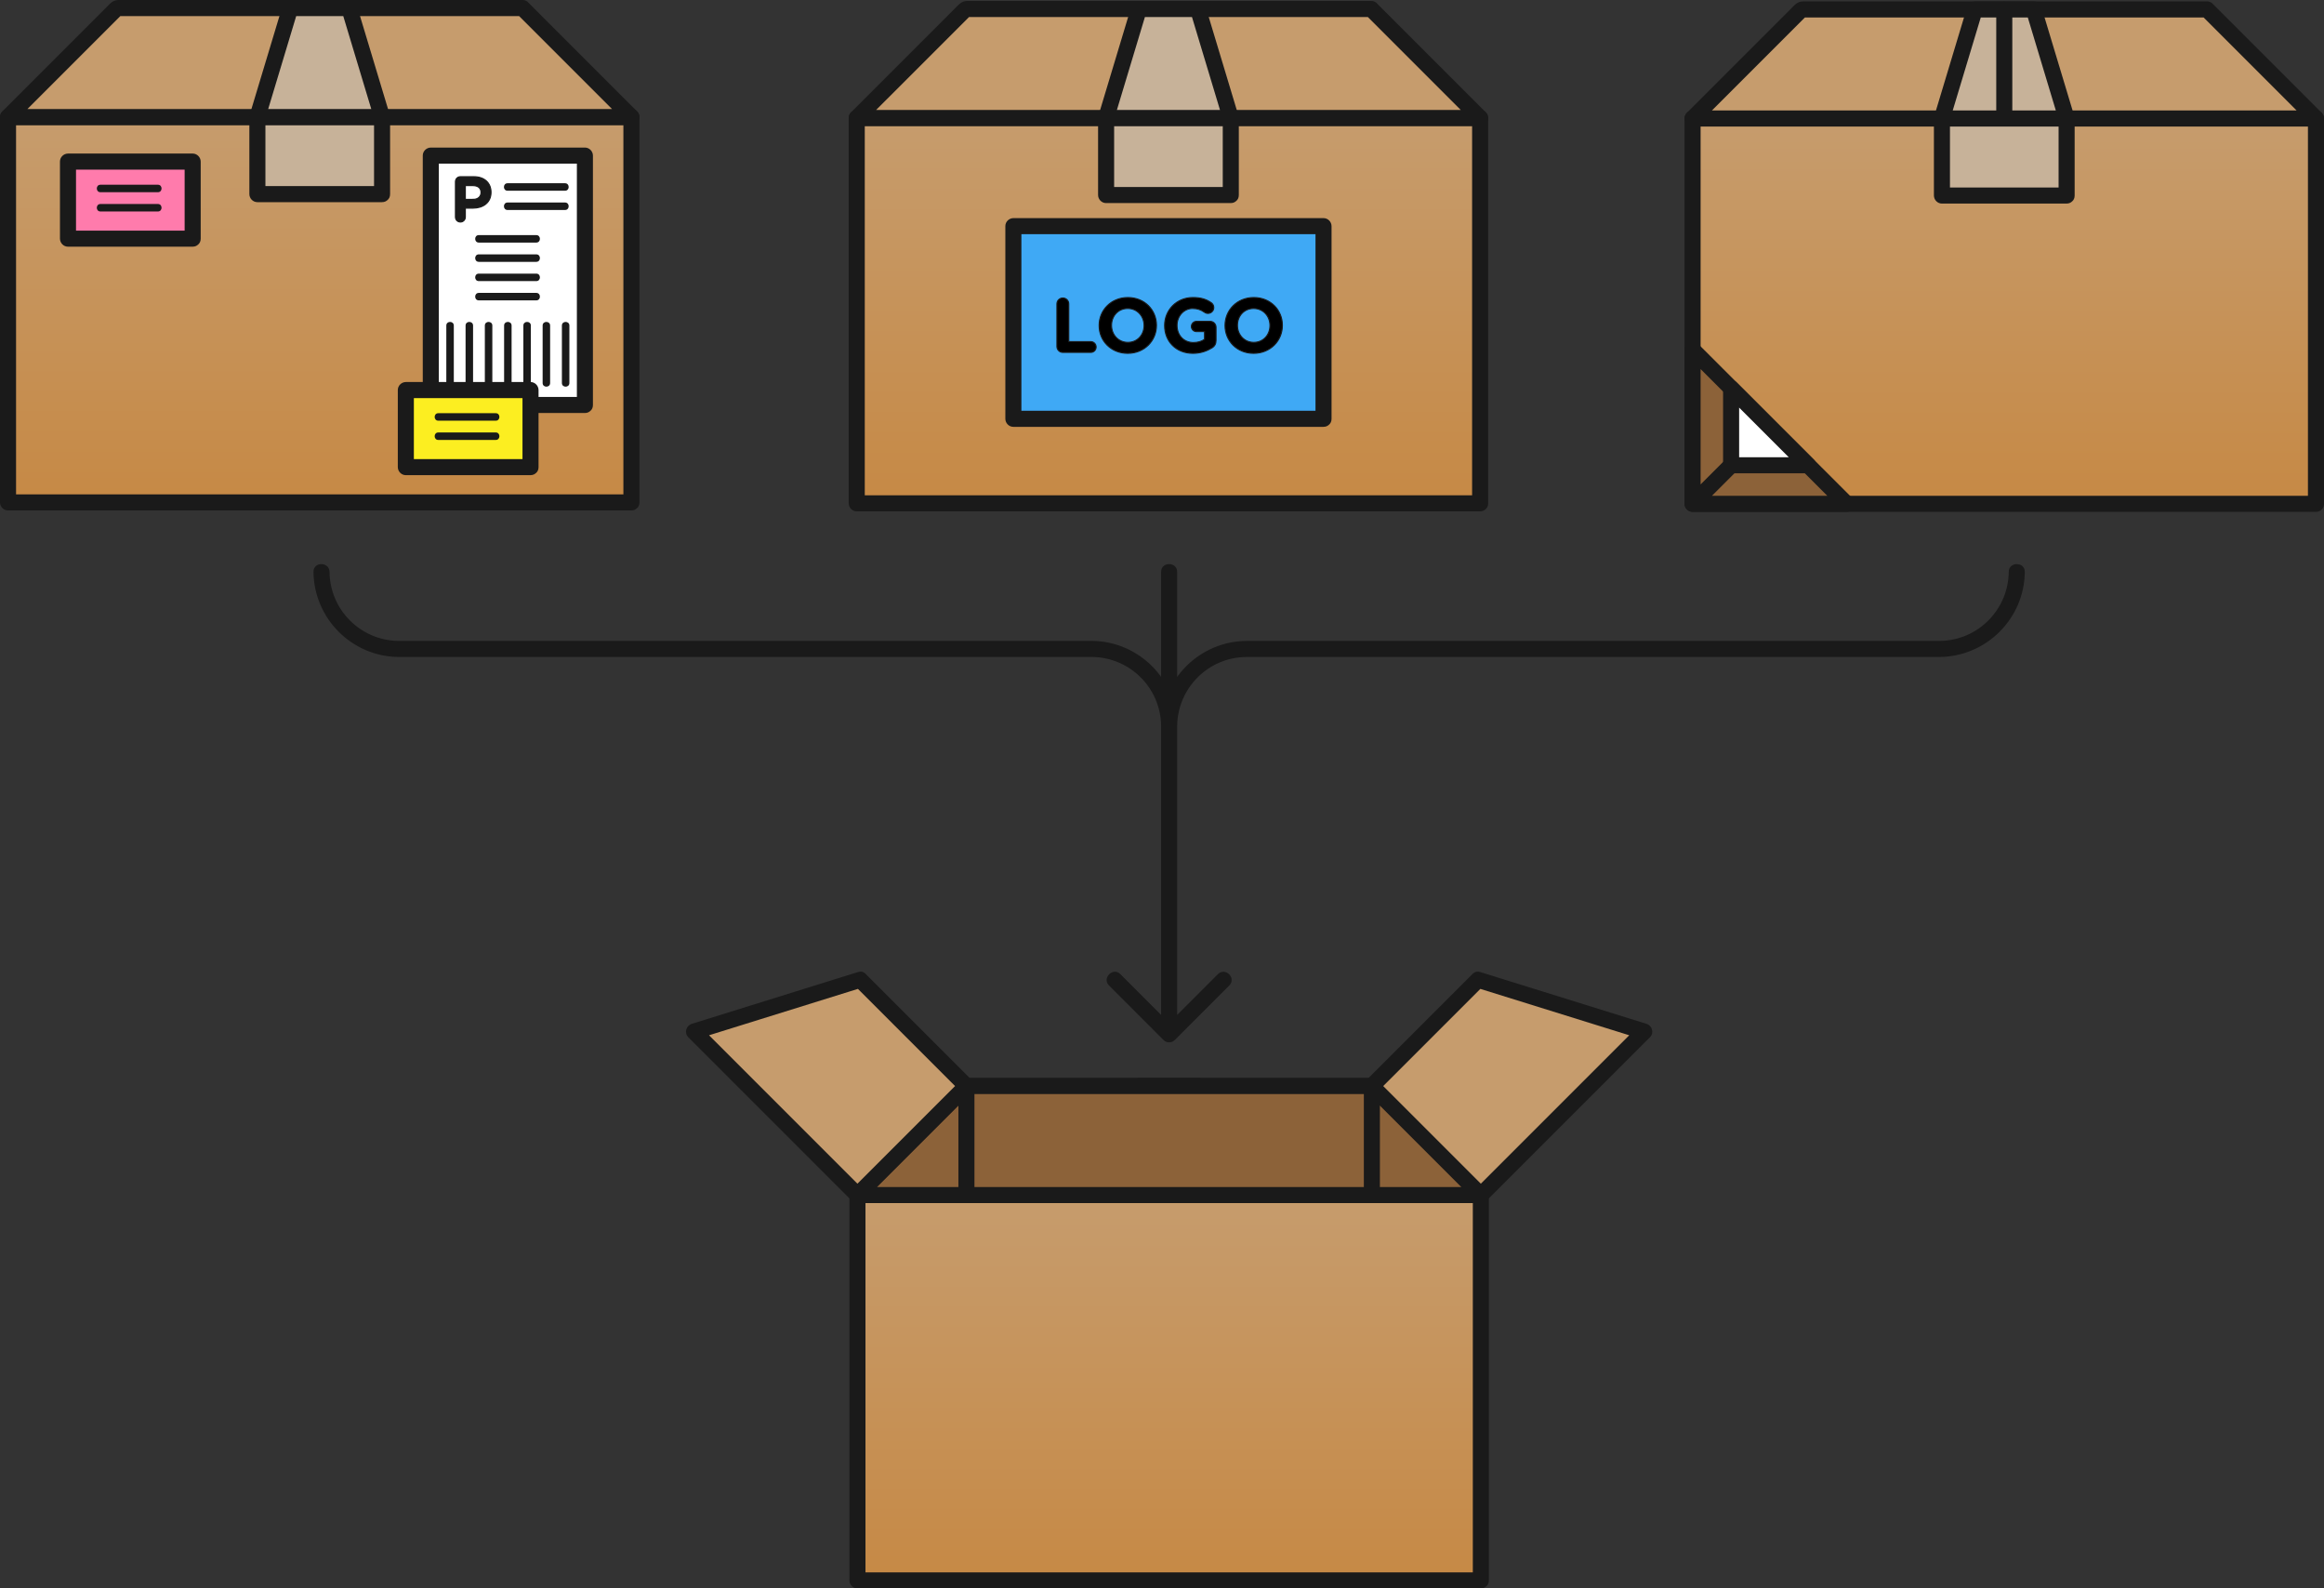 <svg xmlns="http://www.w3.org/2000/svg" width="2171.475" height="1483.942" viewBox="0 0 2171.475 1483.942"><rect x="0" y="0" width="2171.475" height="1483.942" fill="#333333" stroke="none"/><path fill="#1A1A1A" d="M1097.746 971.527l50.912-50.912c6.836-6.836-3.812-17.403-10.664-10.551l-50.912 50.912c-6.836 6.836 3.812 17.403 10.664 10.551zm-61.519-50.856c16.97 16.971 33.94 33.941 50.911 50.912 6.835 6.836 17.403-3.812 10.551-10.664-16.97-16.971-33.94-33.941-50.911-50.912-6.835-6.836-17.403 3.812-10.551 10.664zm63.69-242.366c-.415-43.597-35.811-79.141-79.448-79.556-9.69-.092-9.767 14.912-.107 15.004 35.437.337 64.215 28.967 64.552 64.444.091 9.68 15.094 9.775 15.003.108zm0 .021c.337-35.437 28.967-64.215 64.444-64.552 9.68-.093 9.774-15.096.107-15.004-43.597.415-79.141 35.811-79.556 79.448-.091 9.691 14.913 9.767 15.005.108zm-807.004-144.113c.415 43.597 35.81 79.141 79.448 79.556 9.69.092 9.767-14.912.108-15.004-35.437-.337-64.215-28.967-64.552-64.444-.093-9.68-15.096-9.775-15.004-.108zm1584-.005c-.337 35.437-28.967 64.215-64.444 64.552-9.68.093-9.774 15.096-.107 15.004 43.597-.415 79.141-35.811 79.556-79.448.09-9.691-14.914-9.767-15.005-.108zm-856.445 64.557h-648c-9.687 0-9.772 15.004-.108 15.004h648c9.686 0 9.772-15.004.108-15.004zm79.449 79.561v-144.01c0-9.686-15.004-9.771-15.004-.107v144.01c0 9.685 15.004 9.771 15.004.107zm712.551-79.561h-648c-9.686 0-9.771 15.004-.107 15.004h648c9.685 0 9.771-15.004.107-15.004zm-712.551 367.54v-288c0-9.686-15.004-9.771-15.004-.107v288c0 9.685 15.004 9.771 15.004.107z"/><linearGradient id="a" gradientUnits="userSpaceOnUse" x1="406.985" y1="2892.139" x2="406.985" y2="3252.139" gradientTransform="matrix(1 0 0 -1 684.77 3362.362)"><stop offset="0" stop-color="#C68945"/><stop offset="1" stop-color="#C69C6D"/></linearGradient><path fill="url(#a)" d="M800.516 110.223h582.479v360h-582.479z"/><path fill="#1A1A1A" d="M1383.049 462.72h-582.48l7.447 7.557v-359.999c-2.518 2.481-5.037 4.965-7.555 7.448h582.478c-2.482-2.52-4.967-5.038-7.447-7.557v360.001c0 9.687 15.004 9.771 15.004.107v-359.999c0-4.065-3.342-7.556-7.449-7.556h-582.478c-4.066 0-7.557 3.342-7.557 7.447v360.001c0 4.064 3.342 7.557 7.447 7.557h582.48c9.688-.003 9.774-15.007.11-15.007z"/><path fill="#C69C6D" d="M1281.172 8.399l101.823 101.824h-582.479l101.824-101.824z"/><path fill="#1A1A1A" d="M1275.897 13.731c33.41 33.41 66.818 66.819 100.229 100.229l1.594 1.594c1.777-4.278 3.555-8.557 5.33-12.834h-582.48c1.76 4.259 3.52 8.519 5.277 12.776 33.351-33.347 66.698-66.696 100.048-100.045l1.777-1.777-5.387 2.227h378.832c9.686 0 9.77-15.003.105-15.003h-377.592c-5.178 0-7.91 3.511-11.273 6.874-32.391 32.392-64.783 64.783-97.174 97.176-4.58 4.579-1.213 12.777 5.277 12.777h582.478c6.596 0 10.004-8.161 5.328-12.834-33.406-33.411-66.816-66.821-100.226-100.231l-1.594-1.593c-6.832-6.836-17.403 3.812-10.549 10.664z"/><path fill="#C7B299" d="M1033.508 110.223h116.494v72h-116.494z"/><path fill="#1A1A1A" d="M1150.057 174.722h-116.494c2.48 2.519 4.965 5.036 7.447 7.556v-72c-2.52 2.481-5.039 4.965-7.557 7.448h116.496l-7.447-7.557v72c0 9.688 15.004 9.772 15.004.108v-72c0-4.065-3.342-7.556-7.449-7.556h-116.494c-4.064 0-7.557 3.342-7.557 7.447v72c0 4.065 3.344 7.557 7.449 7.557h116.496c9.684 0 9.77-15.003.106-15.003z"/><path fill="#C7B299" d="M1119.319 8.399l30.683 101.824h-116.494l30.688-101.824z"/><path fill="#1A1A1A" d="M1112.075 10.34c10.229 33.941 20.457 67.883 30.686 101.823 2.434-3.146 4.865-6.295 7.297-9.443h-116.494l7.182 9.482 30.686-101.823c-2.43 1.841-4.857 3.682-7.287 5.521h55.123c9.686 0 9.77-15.003.105-15.003h-55.121c-3.434 0-6.311 2.274-7.289 5.521l-30.688 101.823c-1.398 4.638 2.422 9.482 7.18 9.482h116.496c4.758 0 8.721-4.728 7.299-9.443l-30.686-101.823c-2.786-9.243-17.284-5.388-14.489 3.883z"/><path fill="#3FA9F5" d="M946.856 211.271h289.801v180h-289.801z"/><path fill="#1A1A1A" d="M1236.709 383.769h-289.798l7.447 7.556v-180c-2.52 2.482-5.037 4.965-7.557 7.448h289.8c-2.482-2.52-4.967-5.037-7.447-7.557v180c0 9.687 15.004 9.771 15.004.107v-180c0-4.065-3.342-7.556-7.449-7.556h-289.798c-4.064 0-7.555 3.342-7.555 7.447v180c0 4.064 3.342 7.557 7.447 7.557h289.8c9.685.001 9.771-15.002.106-15.002z"/><path d="M987.538 283.931c0-3.097 2.447-5.545 5.543-5.545 3.098 0 5.545 2.448 5.545 5.545v35.211h20.521c2.809 0 5.041 2.231 5.041 5.041 0 2.808-2.232 5.04-5.041 5.04h-26.066c-3.096 0-5.543-2.448-5.543-5.546v-39.746zm39.455 20.232v-.144c0-14.329 11.305-26.066 26.859-26.066 15.553 0 26.713 11.593 26.713 25.922v.146c0 14.329-11.305 26.065-26.857 26.065s-26.715-11.593-26.715-25.923zm41.978 0v-.144c0-8.642-6.336-15.843-15.264-15.843-8.93 0-15.123 7.058-15.123 15.697v.146c0 8.641 6.338 15.842 15.268 15.842 8.928 0 15.119-7.055 15.119-15.698zm19.223 0v-.144c0-14.329 11.16-26.066 26.426-26.066 7.633 0 12.674 1.729 17.209 4.896 1.08.792 2.305 2.305 2.305 4.465 0 3.022-2.447 5.472-5.473 5.472-1.584 0-2.592-.575-3.385-1.151-3.023-2.159-6.266-3.456-11.018-3.456-8.062 0-14.473 7.129-14.473 15.696v.146c0 9.217 6.336 15.984 15.266 15.984 4.031 0 7.633-1.008 10.439-3.023v-7.2h-7.488c-2.664 0-4.824-2.089-4.824-4.753s2.16-4.824 4.824-4.824h12.674c3.098 0 5.545 2.448 5.545 5.545v12.24c0 3.24-1.225 5.473-3.889 7.057-4.104 2.521-10.082 5.041-17.643 5.041-15.696-.002-26.495-11.019-26.495-25.925zm56.445 0v-.144c0-14.329 11.307-26.066 26.859-26.066s26.713 11.593 26.713 25.922v.146c0 14.329-11.305 26.065-26.857 26.065s-26.715-11.593-26.715-25.923zm41.981 0v-.144c0-8.642-6.338-15.843-15.266-15.843-8.93 0-15.121 7.058-15.121 15.697v.146c0 8.641 6.336 15.842 15.266 15.842 8.927 0 15.121-7.055 15.121-15.698z" stroke="#1A1A1A"/><linearGradient id="b" gradientUnits="userSpaceOnUse" x1="1187.964" y1="2891.683" x2="1187.964" y2="3251.683" gradientTransform="matrix(1 0 0 -1 684.77 3362.362)"><stop offset="0" stop-color="#C68945"/><stop offset="1" stop-color="#C69C6D"/></linearGradient><path fill="url(#b)" d="M1581.495 110.678h582.479v360h-582.479z"/><path fill="#1A1A1A" d="M2164.028 463.175h-582.48l7.447 7.556v-359.999c-2.518 2.481-5.037 4.965-7.555 7.448h582.478c-2.482-2.52-4.967-5.038-7.447-7.557v360.001c0 9.686 15.004 9.772 15.004.107v-360c0-4.065-3.342-7.556-7.449-7.556h-582.478c-4.066 0-7.557 3.342-7.557 7.447v360c0 4.065 3.342 7.557 7.447 7.557h582.48c9.688.002 9.774-15.004.11-15.004z"/><path fill="#C69C6D" d="M2062.151 8.855l101.822 101.823h-582.478l101.824-101.823z"/><path fill="#1A1A1A" d="M2056.875 14.187c33.41 33.41 66.818 66.819 100.229 100.229l1.594 1.594c1.777-4.278 3.555-8.557 5.33-12.834h-582.48c1.76 4.259 3.52 8.519 5.277 12.776 33.352-33.348 66.699-66.697 100.049-100.046l1.777-1.777-5.387 2.227h378.832c9.686 0 9.77-15.003.105-15.003h-377.592c-5.178 0-7.91 3.511-11.273 6.874-32.391 32.392-64.783 64.783-97.174 97.176-4.58 4.579-1.213 12.777 5.277 12.777h582.478c6.596 0 10.004-8.161 5.328-12.834-33.408-33.41-66.818-66.82-100.229-100.23l-1.594-1.593c-6.83-6.836-17.4 3.811-10.547 10.664z"/><path fill="#C7B299" d="M1814.487 110.678h116.494v72h-116.494z"/><path fill="#1A1A1A" d="M1931.036 175.177h-116.494c2.48 2.519 4.965 5.036 7.447 7.556v-72c-2.52 2.481-5.039 4.965-7.557 7.448h116.496l-7.447-7.557v72c0 9.688 15.004 9.772 15.004.108v-72c0-4.065-3.342-7.556-7.449-7.556h-116.494c-4.064 0-7.557 3.342-7.557 7.447v72c0 4.065 3.344 7.557 7.449 7.557h116.496c9.684 0 9.77-15.003.106-15.003z"/><path fill="#C7B299" d="M1900.297 8.855l30.684 101.823h-116.494l30.687-101.823z"/><path fill="#1A1A1A" d="M1893.053 10.795c10.229 33.941 20.457 67.883 30.686 101.823 2.434-3.146 4.865-6.295 7.297-9.443h-116.494l7.182 9.482 30.686-101.823c-2.43 1.841-4.857 3.682-7.287 5.521h55.123c9.686 0 9.77-15.003.105-15.003h-55.121c-3.434 0-6.311 2.274-7.289 5.521l-30.688 101.823c-1.398 4.638 2.422 9.482 7.18 9.482h116.496c4.758 0 8.721-4.728 7.299-9.443l-30.686-101.823c-2.786-9.243-17.284-5.387-14.489 3.883z"/><path fill="#8C6239" d="M1653.495 398.678l-72 72.001h144l-144-144.001v144.001"/><path fill="#1A1A1A" d="M1648.163 393.403l-72 72c-4.58 4.579-1.213 12.778 5.277 12.778h144c6.596 0 10.004-8.161 5.33-12.836-34.711-34.711-69.422-69.422-104.133-104.134-13.289-13.288-26.578-26.577-39.867-39.866-4.58-4.579-12.777-1.211-12.777 5.278v144.001c0 9.686 15.004 9.772 15.004.107v-144.001c-4.26 1.76-8.52 3.52-12.777 5.278 34.711 34.712 69.422 69.423 104.133 104.134 13.289 13.289 26.578 26.578 39.867 39.866l5.33-12.834h-144l5.279 12.777c24-24.001 48-48.001 72-72.001 6.834-6.832-3.815-17.4-10.666-10.547z"/><path fill="#fff" d="M1617.495 434.678h72l-72-72z"/><path fill="#1A1A1A" d="M1617.44 442.18h72c6.598 0 10.004-8.16 5.33-12.835l-72-72c-4.58-4.579-12.777-1.211-12.777 5.278v72c0 9.687 15.004 9.771 15.004.107v-72c-4.26 1.76-8.52 3.52-12.777 5.278l72 72 5.33-12.834h-72c-9.688.001-9.774 15.006-.11 15.006zm262.795-331.448v-101.823c0-9.687-15.004-9.771-15.004-.107v101.822c0 9.686 15.004 9.772 15.004.108z"/><linearGradient id="c" gradientUnits="userSpaceOnUse" x1="-386.026" y1="2893.005" x2="-386.026" y2="3253.005" gradientTransform="matrix(1 0 0 -1 684.77 3362.362)"><stop offset="0" stop-color="#C68945"/><stop offset="1" stop-color="#C69C6D"/></linearGradient><path fill="url(#c)" d="M7.505 109.357h582.478v360h-582.478z"/><path fill="#1A1A1A" d="M590.038 461.854h-582.48c2.481 2.52 4.965 5.037 7.447 7.557v-359.999c-2.519 2.481-5.037 4.965-7.556 7.448h582.478c-2.482-2.52-4.967-5.038-7.447-7.557v360.001c0 9.687 15.004 9.771 15.004.107v-359.999c0-4.065-3.342-7.556-7.449-7.556h-582.479c-4.065 0-7.557 3.342-7.557 7.447v360.001c0 4.064 3.343 7.557 7.448 7.557h582.479c9.69-.002 9.776-15.007.112-15.007z"/><path fill="#C69C6D" d="M488.16 7.534l101.823 101.823h-582.478l101.823-101.823z"/><path fill="#1A1A1A" d="M482.886 12.866l100.228 100.229 1.594 1.594c1.777-4.278 3.555-8.557 5.33-12.834h-582.48l5.277 12.776c33.352-33.347 66.699-66.697 100.049-100.046l1.776-1.777-5.387 2.227h378.831c9.688 0 9.771-15.003.107-15.003h-377.593c-5.177 0-7.909 3.511-11.273 6.874-32.39 32.391-64.782 64.783-97.173 97.176-4.58 4.579-1.212 12.777 5.277 12.777h582.478c6.596 0 10.004-8.161 5.328-12.834-33.408-33.41-66.817-66.82-100.228-100.23l-1.594-1.593c-6.832-6.836-17.4 3.811-10.547 10.664z"/><path fill="#C7B299" d="M240.496 109.357h116.496v72h-116.496z"/><path fill="#1A1A1A" d="M357.046 173.856h-116.496l7.447 7.556v-72c-2.518 2.481-5.037 4.965-7.555 7.448h116.496c-2.484-2.52-4.967-5.038-7.449-7.557v72c0 9.688 15.004 9.772 15.004.108v-72c0-4.065-3.342-7.556-7.447-7.556h-116.494c-4.066 0-7.557 3.342-7.557 7.447v72c0 4.065 3.342 7.557 7.447 7.557h116.496c9.685 0 9.772-15.003.108-15.003z"/><path fill="#C7B299" d="M326.306 7.534l30.686 101.823h-116.496l30.687-101.823z"/><path fill="#1A1A1A" d="M319.062 9.474c10.229 33.941 20.457 67.883 30.686 101.823 2.434-3.146 4.865-6.295 7.299-9.443h-116.494l7.18 9.482c10.23-33.941 20.459-67.882 30.688-101.823-2.43 1.841-4.859 3.682-7.289 5.521h55.123c9.686 0 9.771-15.003.107-15.003h-55.123c-3.432 0-6.311 2.274-7.289 5.521-10.229 33.941-20.457 67.882-30.688 101.823-1.396 4.638 2.422 9.482 7.182 9.482h116.496c4.758 0 8.719-4.728 7.297-9.443-10.23-33.941-20.458-67.881-30.687-101.823-2.785-9.243-17.281-5.387-14.488 3.883z"/><path fill="#fff" d="M402.521 145.357h144v232.991h-144z"/><path fill="#1A1A1A" d="M546.574 370.846h-144c2.484 2.52 4.967 5.037 7.449 7.557v-232.992c-2.52 2.481-5.037 4.965-7.557 7.448h144l-7.447-7.557v232.993c0 9.686 15.004 9.771 15.004.107v-232.992c0-4.065-3.342-7.557-7.449-7.557h-144c-4.062 0-7.555 3.343-7.555 7.448v232.993c0 4.064 3.342 7.556 7.447 7.556h144c9.686 0 9.772-15.004.108-15.004z"/><path stroke="#1A1A1A" stroke-miterlimit="10" d="M546.521 378.348h-144" fill="none"/><path fill="#1A1A1A" d="M424.021 358.126v-54c0-4.514-7-4.514-7 0v54c0 4.514 7 4.514 7 0zm18-.278v-53.722c0-4.514-7-4.514-7 0v53.722c0 4.515 7 4.515 7 0zm18 0v-53.722c0-4.514-7-4.514-7 0v53.722c0 4.515 7 4.515 7 0zm18 0v-53.722c0-4.514-7-4.514-7 0v53.722c0 4.515 7 4.515 7 0zm18 0v-53.722c0-4.514-7-4.514-7 0v53.722c0 4.515 7 4.515 7 0zm18 0v-53.722c0-4.514-7-4.514-7 0v53.722c0 4.515 7 4.515 7 0zm18 0v-53.722c0-4.514-7-4.514-7 0v53.722c0 4.515 7 4.515 7 0zm-30.916-84.222h-53.723c-4.514 0-4.514 7 0 7h53.723c4.512 0 4.512-7 0-7zm0-18h-53.723c-4.514 0-4.514 7 0 7h53.723c4.512 0 4.512-7 0-7zm0-18h-53.723c-4.514 0-4.514 7 0 7h53.723c4.512 0 4.512-7 0-7zm0-18h-53.723c-4.514 0-4.514 7 0 7h53.723c4.512 0 4.512-7 0-7z"/><path fill="#1A1A1A" stroke="#1A1A1A" d="M425.562 169.693c0-2.58 2.039-4.62 4.619-4.62h12.539c10.02 0 16.08 5.938 16.08 14.519v.12c0 9.72-7.561 14.759-16.98 14.759h-7.02v8.34c0 2.58-2.039 4.62-4.619 4.62s-4.619-2.04-4.619-4.62v-33.118zm16.559 16.558c4.619 0 7.318-2.76 7.318-6.359v-.119c0-4.141-2.879-6.36-7.5-6.36h-7.139v12.839h7.321z"/><path fill="#1A1A1A" d="M527.966 189.19h-53.723c-4.514 0-4.514 7 0 7h53.723c4.514 0 4.514-7 0-7zm0-18h-53.723c-4.514 0-4.514 7 0 7h53.723c4.514 0 4.514-7 0-7z"/><path fill="#FF7BAC" d="M63.525 150.961h116.496v72.001h-116.496z"/><path fill="#1A1A1A" d="M180.076 215.46h-116.496l7.448 7.556v-72.001l-7.556 7.447h116.496c-2.482-2.519-4.965-5.037-7.449-7.556v72.002c0 9.686 15.003 9.771 15.003.106v-72.001c0-4.064-3.342-7.556-7.447-7.556h-116.496c-4.064 0-7.556 3.341-7.556 7.447v72.002c0 4.063 3.342 7.556 7.448 7.556h116.496c9.687.002 9.771-15.002.109-15.002zm-32.512-24.883h-53.722c-4.515 0-4.515 7 0 7h53.722c4.515 0 4.515-7 0-7zm0-18h-53.722c-4.515 0-4.515 7 0 7h53.722c4.515 0 4.515-7 0-7z"/><path fill="#FCEE21" d="M379.203 364.405h116.496v72.001h-116.496z"/><path fill="#1A1A1A" d="M495.753 428.904h-116.496c2.482 2.519 4.967 5.037 7.447 7.556v-72.001c-2.518 2.483-5.035 4.966-7.555 7.448h116.494l-7.447-7.557v72.001c0 9.687 15.004 9.771 15.004.107v-72.001c0-4.064-3.342-7.556-7.447-7.556h-116.496c-4.064 0-7.557 3.342-7.557 7.447v72.001c0 4.064 3.344 7.557 7.449 7.557h116.494c9.687.002 9.774-15.002.11-15.002z"/><path d="M463.242 407.52h-53.721" fill="none"/><path fill="#1A1A1A" d="M463.242 404.02h-53.721c-4.514 0-4.514 7 0 7h53.721c4.515 0 4.515-7 0-7z"/><path d="M463.242 389.52h-53.721" fill="none"/><path fill="#1A1A1A" d="M463.242 386.02h-53.721c-4.514 0-4.514 7 0 7h53.721c4.515 0 4.515-7 0-7z"/><linearGradient id="d" gradientUnits="userSpaceOnUse" x1="1092.414" y1="1476.44" x2="1092.414" y2="1116.44"><stop offset="0" stop-color="#C68945"/><stop offset="1" stop-color="#C69C6D"/></linearGradient><path fill="url(#d)" d="M801.174 1116.44h582.479v360h-582.479z"/><path fill="#1A1A1A" d="M1383.708 1468.938h-582.479l7.448 7.556v-360l-7.556 7.448h582.479c-2.483-2.519-4.966-5.037-7.448-7.556v360c0 9.686 15.004 9.771 15.004.107v-360c0-4.064-3.342-7.556-7.448-7.556h-582.479c-4.064 0-7.556 3.342-7.556 7.448v360c0 4.064 3.342 7.556 7.448 7.556h582.479c9.686.001 9.772-15.003.108-15.003z"/><path fill="#C69C6D" d="M1281.831 1014.617l101.823 101.823h-582.48l101.824-101.823z"/><path fill="#1A1A1A" d="M1276.555 1019.949c33.409 33.41 66.819 66.82 100.229 100.23l1.594 1.594 5.329-12.835h-582.479l5.279 12.777c33.409-33.41 66.819-66.819 100.229-100.229l1.593-1.594-5.386 2.227h378.833c9.686 0 9.771-15.004.107-15.004h-377.594c-5.193 0-7.939 3.541-11.314 6.916l-97.135 97.134c-4.579 4.579-1.21 12.777 5.279 12.777h582.479c6.596 0 10.003-8.16 5.329-12.835-33.41-33.409-66.819-66.819-100.229-100.229l-1.594-1.593c-6.833-6.836-17.401 3.812-10.549 10.664z"/><path fill="#C7B299" d="M1119.976 1014.617l30.686 101.823h-116.495l30.686-101.823z"/><path fill="#1A1A1A" d="M1112.732 1016.558c10.229 33.94 20.457 67.882 30.686 101.823l7.298-9.443h-116.495c2.395 3.161 4.788 6.321 7.182 9.482 10.229-33.941 20.457-67.882 30.687-101.823l-7.289 5.521h55.123c9.686 0 9.771-15.004.107-15.004h-55.123c-3.433 0-6.311 2.275-7.289 5.521-10.229 33.941-20.457 67.883-30.687 101.823-1.397 4.638 2.422 9.482 7.182 9.482h116.495c4.758 0 8.72-4.727 7.298-9.443-10.229-33.94-20.457-67.882-30.686-101.823-2.786-9.242-17.283-5.387-14.489 3.884z"/><path fill="#8C6239" d="M1383.654 1116.44h-582.479l101.823-101.823h378.833z"/><path fill="#1A1A1A" d="M1383.708 1108.938h-582.478c1.76 4.26 3.52 8.519 5.278 12.777 33.41-33.41 66.82-66.819 100.229-100.229l1.593-1.594-5.386 2.227h378.833l-5.222-2.17c33.409 33.41 66.819 66.82 100.229 100.23l1.594 1.594c6.836 6.835 17.403-3.812 10.551-10.666-33.41-33.409-66.819-66.819-100.229-100.229-2.983-2.983-6.055-3.763-10.065-3.763h-370.739c-3.991 0-7.584-.42-10.745 2.742-33.665 33.664-67.329 67.329-100.993 100.993l-.313.314c-4.58 4.579-1.211 12.777 5.278 12.777h582.478c9.685.001 9.771-15.003.107-15.003zm-488.212-94.375v101.823c0 9.686 15.004 9.771 15.004.107v-101.823c0-9.685-15.004-9.771-15.004-.107zm378.833 0v101.823c0 9.686 15.004 9.771 15.004.107v-101.823c0-9.685-15.004-9.771-15.004-.107z"/><path fill="#C69C6D" d="M1381.109 915.339l-99.278 99.278 101.823 101.823 152.734-152.735z"/><path fill="#1A1A1A" d="M1375.777 910.064c-32.833 32.832-65.665 65.664-98.497 98.496l-.782.781c-2.899 2.899-2.82 7.729.058 10.607 33.409 33.41 66.819 66.82 100.229 100.23l1.594 1.594c2.899 2.899 7.729 2.82 10.607-.058 34.249-34.248 68.497-68.496 102.745-102.745 16.663-16.663 33.326-33.326 49.989-49.99 4.094-4.093 1.949-10.859-3.352-12.511-47.317-14.737-94.635-29.476-141.952-44.214-4.442-1.384-8.885-2.768-13.327-4.151-9.265-2.886-13.167 11.603-3.961 14.471 47.317 14.737 94.635 29.476 141.952 44.214 4.442 1.384 8.885 2.768 13.327 4.151-1.117-4.171-2.234-8.341-3.352-12.511-34.249 34.248-68.497 68.496-102.745 102.745-16.663 16.663-33.326 33.326-49.989 49.99l10.607-.058c-33.41-33.409-66.819-66.819-100.229-100.229l-1.594-1.593.058 10.607 98.496-98.496.781-.781c6.837-6.833-3.812-17.402-10.663-10.549z"/><path fill="#C69C6D" d="M803.72 915.339l99.278 99.278-101.823 101.823-152.734-152.735z"/><path fill="#1A1A1A" d="M798.445 920.671l98.496 98.496.781.781c-.02-3.535-.038-7.071-.057-10.607-33.41 33.41-66.82 66.819-100.229 100.229l-1.593 1.594 10.607-.058-102.744-102.744c-16.663-16.664-33.326-33.327-49.99-49.99l-3.334 12.576 141.952-44.214c4.442-1.384 8.885-2.768 13.327-4.151 9.21-2.868 5.363-17.368-3.883-14.488l-141.952 44.214c-4.442 1.384-8.885 2.768-13.327 4.151-5.384 1.677-7.477 8.434-3.334 12.576 34.248 34.249 68.496 68.497 102.744 102.745 16.663 16.664 33.326 33.327 49.99 49.991 2.899 2.899 7.729 2.82 10.607-.058 33.41-33.41 66.82-66.819 100.229-100.229l1.593-1.594c2.9-2.899 2.821-7.729-.057-10.607l-98.496-98.496-.781-.781c-6.834-6.836-17.402 3.813-10.549 10.664z"/></svg>